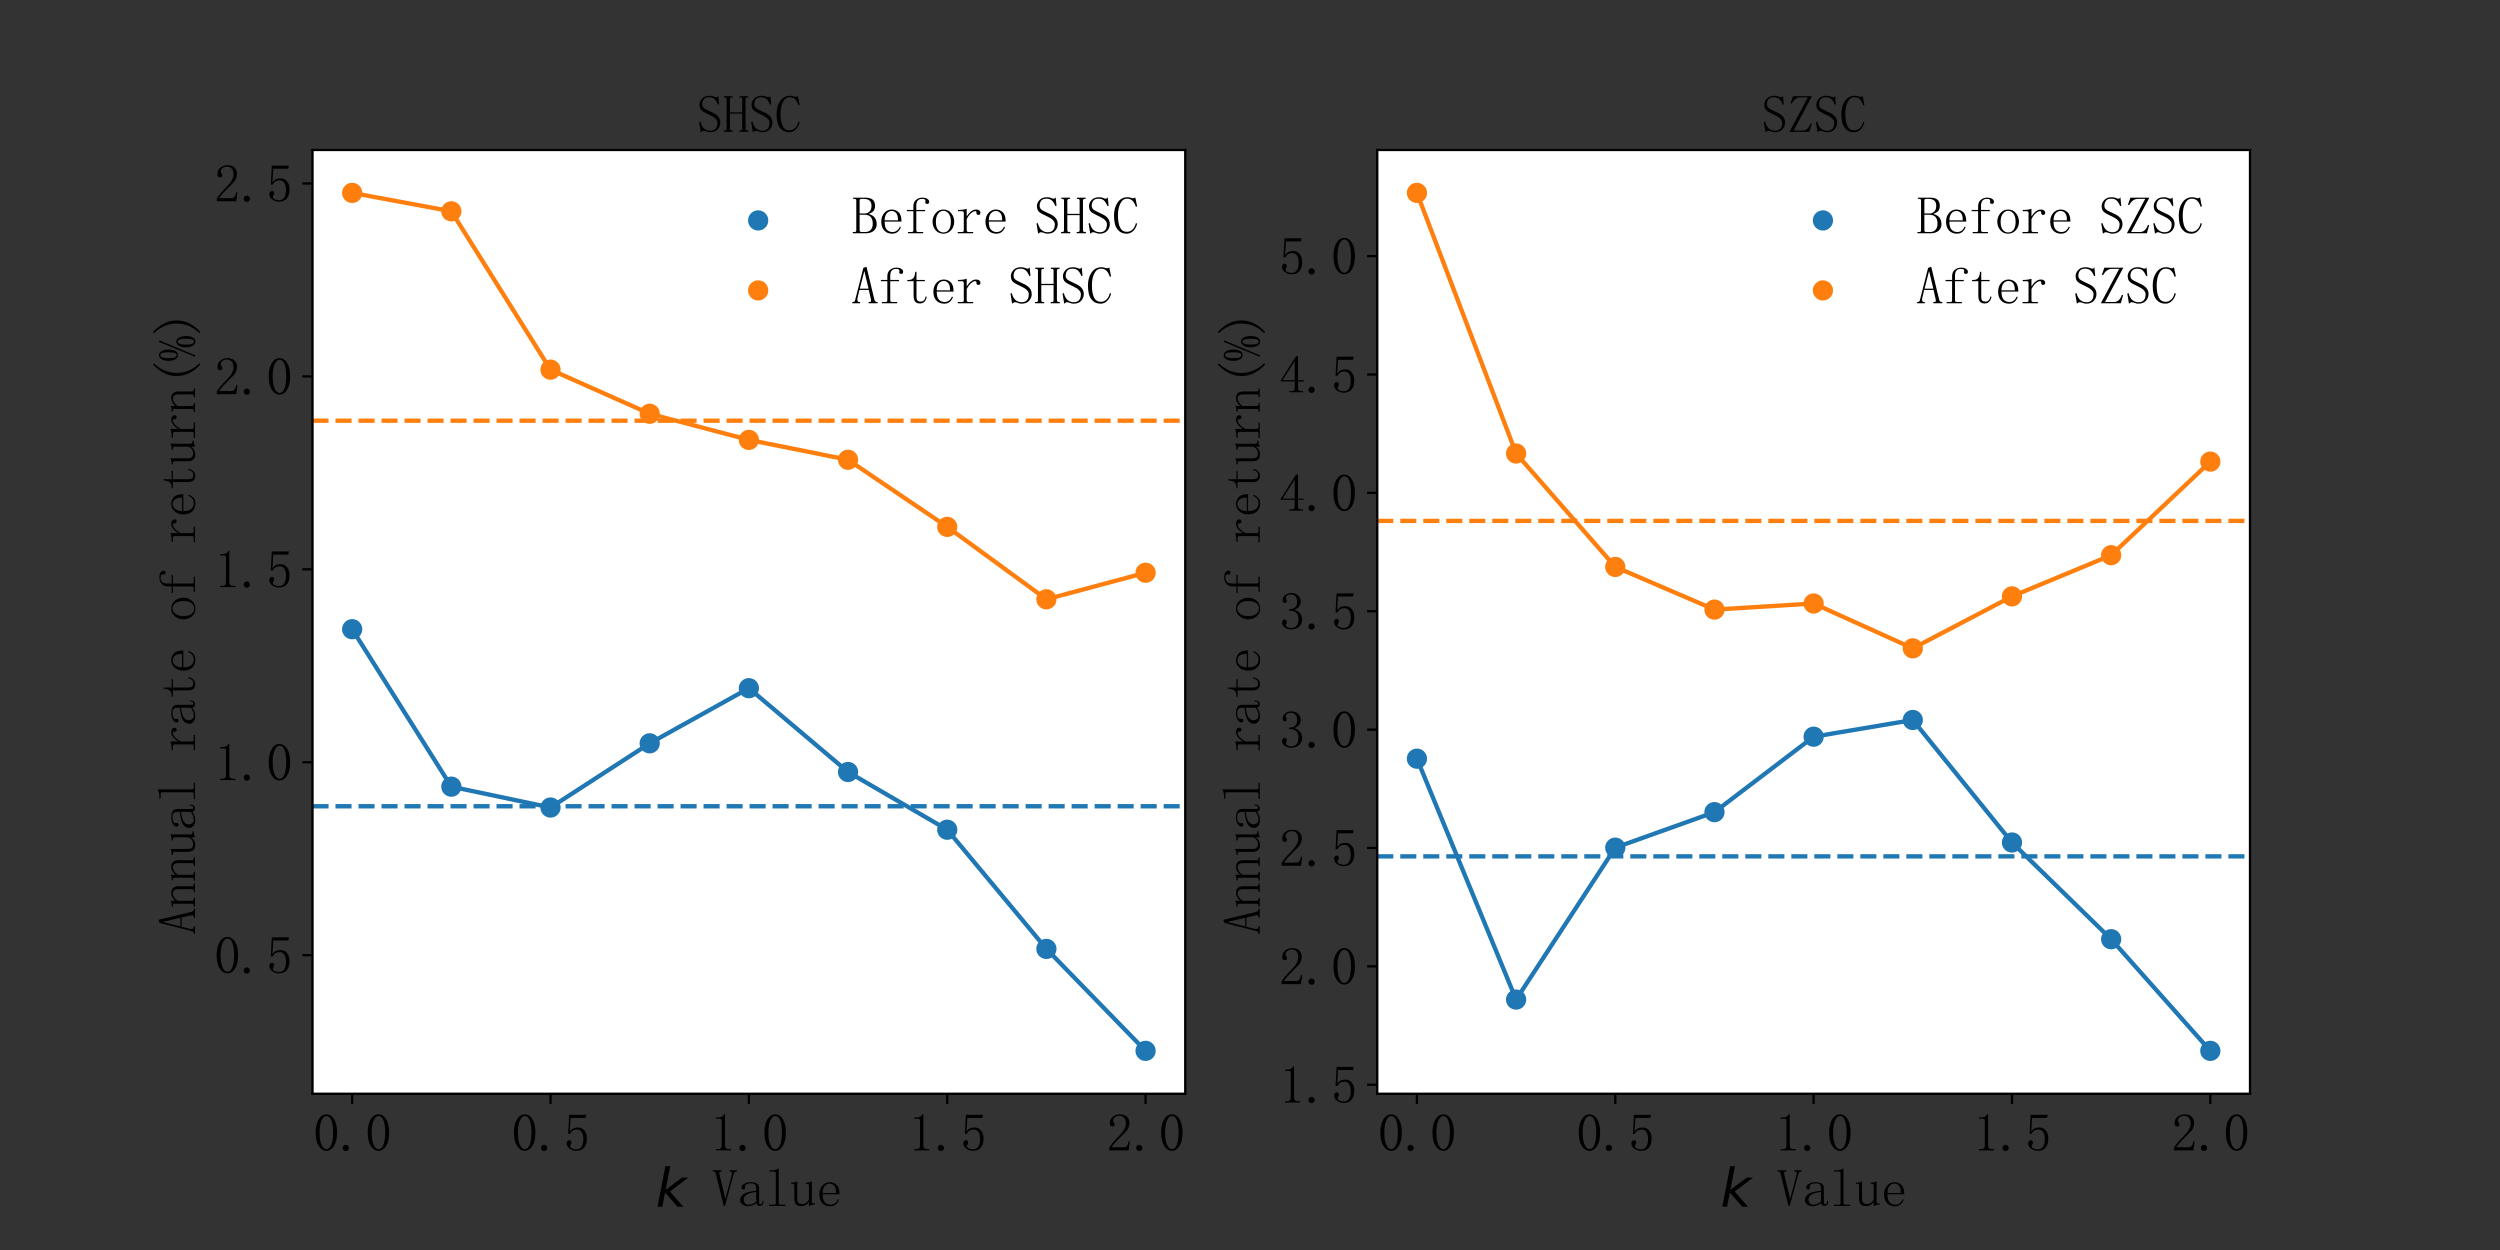 <?xml version="1.0" encoding="utf-8" standalone="no"?>
<!DOCTYPE svg PUBLIC "-//W3C//DTD SVG 1.1//EN"
  "http://www.w3.org/Graphics/SVG/1.1/DTD/svg11.dtd">
<svg height="432pt" version="1.1" viewBox="0 0 864 432" width="864pt" xmlns="http://www.w3.org/2000/svg" xmlns:xlink="http://www.w3.org/1999/xlink">
 <rect x="0" y="0" width="864" height="432" fill="#333333" stroke="none"/>
 <defs>
  <style type="text/css">*{stroke-linecap:butt;stroke-linejoin:round;}</style>
 </defs>
 <g id="figure_1">
  <g id="patch_1">
   <path d="M 0 432 
L 864 432 
L 864 0 
L 0 0 
z
" style="fill:none;"/>
  </g>
  <g id="axes_1">
   <g id="patch_2">
    <path d="M 108 378 
L 409.622 378 
L 409.622 51.84 
L 108 51.84 
z
" style="fill:#ffffff;"/>
   </g>
   <g id="PathCollection_1">
    <defs>
     <path d="M 0 3 
C 0.796 3 1.559 2.684 2.121 2.121 
C 2.684 1.559 3 0.796 3 0 
C 3 -0.796 2.684 -1.559 2.121 -2.121 
C 1.559 -2.684 0.796 -3 0 -3 
C -0.796 -3 -1.559 -2.684 -2.121 -2.121 
C -2.684 -1.559 -3 -0.796 -3 0 
C -3 0.796 -2.684 1.559 -2.121 2.121 
C -1.559 2.684 -0.796 3 0 3 
z
" id="m5a6d35a625" style="stroke:#1f77b4;"/>
    </defs>
    <g clip-path="url(#pcdeb828a4e)">
     <use style="fill:#1f77b4;stroke:#1f77b4;" x="121.71" xlink:href="#m5a6d35a625" y="217.46"/>
     <use style="fill:#1f77b4;stroke:#1f77b4;" x="155.985" xlink:href="#m5a6d35a625" y="271.872"/>
     <use style="fill:#1f77b4;stroke:#1f77b4;" x="190.26" xlink:href="#m5a6d35a625" y="279.085"/>
     <use style="fill:#1f77b4;stroke:#1f77b4;" x="224.536" xlink:href="#m5a6d35a625" y="256.886"/>
     <use style="fill:#1f77b4;stroke:#1f77b4;" x="258.811" xlink:href="#m5a6d35a625" y="237.84"/>
     <use style="fill:#1f77b4;stroke:#1f77b4;" x="293.086" xlink:href="#m5a6d35a625" y="266.799"/>
     <use style="fill:#1f77b4;stroke:#1f77b4;" x="327.361" xlink:href="#m5a6d35a625" y="286.751"/>
     <use style="fill:#1f77b4;stroke:#1f77b4;" x="361.636" xlink:href="#m5a6d35a625" y="327.94"/>
     <use style="fill:#1f77b4;stroke:#1f77b4;" x="395.912" xlink:href="#m5a6d35a625" y="363.175"/>
    </g>
   </g>
   <g id="PathCollection_2">
    <defs>
     <path d="M 0 3 
C 0.796 3 1.559 2.684 2.121 2.121 
C 2.684 1.559 3 0.796 3 0 
C 3 -0.796 2.684 -1.559 2.121 -2.121 
C 1.559 -2.684 0.796 -3 0 -3 
C -0.796 -3 -1.559 -2.684 -2.121 -2.121 
C -2.684 -1.559 -3 -0.796 -3 0 
C -3 0.796 -2.684 1.559 -2.121 2.121 
C -1.559 2.684 -0.796 3 0 3 
z
" id="m16102f3196" style="stroke:#ff7f0e;"/>
    </defs>
    <g clip-path="url(#pcdeb828a4e)">
     <use style="fill:#ff7f0e;stroke:#ff7f0e;" x="121.71" xlink:href="#m16102f3196" y="66.665"/>
     <use style="fill:#ff7f0e;stroke:#ff7f0e;" x="155.985" xlink:href="#m16102f3196" y="73.032"/>
     <use style="fill:#ff7f0e;stroke:#ff7f0e;" x="190.26" xlink:href="#m16102f3196" y="127.75"/>
     <use style="fill:#ff7f0e;stroke:#ff7f0e;" x="224.536" xlink:href="#m16102f3196" y="143"/>
     <use style="fill:#ff7f0e;stroke:#ff7f0e;" x="258.811" xlink:href="#m16102f3196" y="152.028"/>
     <use style="fill:#ff7f0e;stroke:#ff7f0e;" x="293.086" xlink:href="#m16102f3196" y="158.897"/>
     <use style="fill:#ff7f0e;stroke:#ff7f0e;" x="327.361" xlink:href="#m16102f3196" y="182.085"/>
     <use style="fill:#ff7f0e;stroke:#ff7f0e;" x="361.636" xlink:href="#m16102f3196" y="207.117"/>
     <use style="fill:#ff7f0e;stroke:#ff7f0e;" x="395.912" xlink:href="#m16102f3196" y="197.939"/>
    </g>
   </g>
   <g id="matplotlib.axis_1">
    <g id="xtick_1">
     <g id="line2d_1">
      <defs>
       <path d="M 0 0 
L 0 3.5 
" id="m211ee4b729" style="stroke:#000000;stroke-width:0.8;"/>
      </defs>
      <g>
       <use style="stroke:#000000;stroke-width:0.8;" x="121.71" xlink:href="#m211ee4b729" y="378"/>
      </g>
     </g>
     <g id="text_1">
      <!-- 0.0 -->
      <g transform="translate(108.21 397.867)scale(0.18 -0.18)">
       <defs>
        <path d="M 1600 4225 
Q 1250 4225 1012 3687 
Q 775 3150 775 2250 
Q 775 1300 1012 775 
Q 1250 250 1600 250 
Q 1975 250 2187 775 
Q 2400 1300 2400 2250 
Q 2400 3150 2200 3687 
Q 2000 4225 1600 4225 
z
M 1600 50 
Q 1050 50 675 625 
Q 300 1200 300 2250 
Q 300 3225 662 3825 
Q 1025 4425 1600 4425 
Q 2150 4425 2512 3850 
Q 2875 3275 2875 2250 
Q 2875 1225 2512 637 
Q 2150 50 1600 50 
z
" id="SimSun-30" transform="scale(0.016)"/>
        <path d="M 800 25 
Q 650 25 537 125 
Q 425 225 425 400 
Q 425 575 537 675 
Q 650 775 800 775 
Q 950 775 1062 662 
Q 1175 550 1175 400 
Q 1175 225 1062 125 
Q 950 25 800 25 
z
" id="SimSun-2e" transform="scale(0.016)"/>
       </defs>
       <use xlink:href="#SimSun-30"/>
       <use x="50" xlink:href="#SimSun-2e"/>
       <use x="100" xlink:href="#SimSun-30"/>
      </g>
     </g>
    </g>
    <g id="xtick_2">
     <g id="line2d_2">
      <g>
       <use style="stroke:#000000;stroke-width:0.8;" x="190.26" xlink:href="#m211ee4b729" y="378"/>
      </g>
     </g>
     <g id="text_2">
      <!-- 0.5 -->
      <g transform="translate(176.76 397.867)scale(0.18 -0.18)">
       <defs>
        <path d="M 1725 2850 
Q 2200 2850 2500 2487 
Q 2800 2125 2800 1525 
Q 2800 850 2487 450 
Q 2175 50 1525 50 
Q 1075 50 725 312 
Q 375 575 375 950 
Q 375 1100 462 1212 
Q 550 1325 700 1325 
Q 850 1325 900 1225 
Q 950 1125 950 1050 
Q 950 900 875 825 
Q 800 725 800 625 
Q 800 425 1037 325 
Q 1275 225 1550 225 
Q 1950 225 2162 550 
Q 2375 875 2375 1475 
Q 2375 1975 2187 2287 
Q 2000 2600 1625 2600 
Q 1350 2600 1150 2500 
Q 950 2400 775 2075 
L 550 2100 
L 675 4375 
L 2725 4375 
L 2650 4000 
L 850 4000 
L 750 2350 
Q 1000 2700 1237 2775 
Q 1475 2850 1725 2850 
z
" id="SimSun-35" transform="scale(0.016)"/>
       </defs>
       <use xlink:href="#SimSun-30"/>
       <use x="50" xlink:href="#SimSun-2e"/>
       <use x="100" xlink:href="#SimSun-35"/>
      </g>
     </g>
    </g>
    <g id="xtick_3">
     <g id="line2d_3">
      <g>
       <use style="stroke:#000000;stroke-width:0.8;" x="258.811" xlink:href="#m211ee4b729" y="378"/>
      </g>
     </g>
     <g id="text_3">
      <!-- 1.0 -->
      <g transform="translate(245.311 397.867)scale(0.18 -0.18)">
       <defs>
        <path d="M 1825 4450 
L 1825 650 
Q 1825 450 1950 350 
Q 2075 250 2300 250 
L 2550 250 
L 2550 100 
L 725 100 
L 725 250 
L 950 250 
Q 1200 250 1312 350 
Q 1425 450 1425 650 
L 1425 3675 
Q 1425 3775 1362 3837 
Q 1300 3900 1175 3900 
L 725 3900 
L 725 4050 
L 950 4050 
Q 1250 4050 1437 4150 
Q 1625 4250 1725 4450 
L 1825 4450 
z
" id="SimSun-31" transform="scale(0.016)"/>
       </defs>
       <use xlink:href="#SimSun-31"/>
       <use x="50" xlink:href="#SimSun-2e"/>
       <use x="100" xlink:href="#SimSun-30"/>
      </g>
     </g>
    </g>
    <g id="xtick_4">
     <g id="line2d_4">
      <g>
       <use style="stroke:#000000;stroke-width:0.8;" x="327.361" xlink:href="#m211ee4b729" y="378"/>
      </g>
     </g>
     <g id="text_4">
      <!-- 1.5 -->
      <g transform="translate(313.861 397.867)scale(0.18 -0.18)">
       <use xlink:href="#SimSun-31"/>
       <use x="50" xlink:href="#SimSun-2e"/>
       <use x="100" xlink:href="#SimSun-35"/>
      </g>
     </g>
    </g>
    <g id="xtick_5">
     <g id="line2d_5">
      <g>
       <use style="stroke:#000000;stroke-width:0.8;" x="395.912" xlink:href="#m211ee4b729" y="378"/>
      </g>
     </g>
     <g id="text_5">
      <!-- 2.0 -->
      <g transform="translate(382.412 397.867)scale(0.18 -0.18)">
       <defs>
        <path d="M 2325 3325 
Q 2325 3775 2125 4012 
Q 1925 4250 1525 4250 
Q 1225 4250 1012 4087 
Q 800 3925 800 3675 
Q 800 3525 900 3425 
Q 975 3325 975 3225 
Q 975 3100 912 3037 
Q 850 2975 725 2975 
Q 575 2975 487 3062 
Q 400 3150 400 3350 
Q 400 3875 775 4150 
Q 1150 4425 1575 4425 
Q 2175 4425 2462 4125 
Q 2750 3825 2750 3375 
Q 2750 3075 2612 2775 
Q 2475 2475 2175 2200 
Q 1450 1500 1062 1062 
Q 675 625 600 475 
L 2075 475 
Q 2300 475 2450 650 
Q 2600 825 2650 1175 
L 2800 1175 
L 2650 100 
L 325 100 
L 325 425 
Q 450 650 737 1000 
Q 1025 1350 1500 1825 
Q 1925 2250 2125 2625 
Q 2325 3000 2325 3325 
z
" id="SimSun-32" transform="scale(0.016)"/>
       </defs>
       <use xlink:href="#SimSun-32"/>
       <use x="50" xlink:href="#SimSun-2e"/>
       <use x="100" xlink:href="#SimSun-30"/>
      </g>
     </g>
    </g>
    <g id="text_6">
     <!-- $\mathit{k}$ Value -->
     <g transform="translate(226.591 417.055)scale(0.18 -0.18)">
      <defs>
       <path d="M 1172 4863 
L 1747 4863 
L 1197 2028 
L 3169 3500 
L 3916 3500 
L 1716 1825 
L 3322 0 
L 2625 0 
L 1131 1709 
L 800 0 
L 225 0 
L 1172 4863 
z
" id="DejaVuSans-Oblique-6b" transform="scale(0.016)"/>
       <path d="M 0 0 
Q 0 0 0 0 
z
" id="SimSun-20" transform="scale(0.016)"/>
       <path d="M 2125 4225 
L 2125 4375 
L 3025 4375 
L 3025 4225 
L 2925 4225 
Q 2825 4225 2737 4150 
Q 2650 4075 2600 3875 
L 1575 100 
L 1425 100 
L 500 3875 
Q 475 4050 412 4137 
Q 350 4225 225 4225 
L 100 4225 
L 100 4375 
L 1175 4375 
L 1175 4225 
L 1075 4225 
Q 950 4225 912 4150 
Q 875 4075 900 3950 
L 1600 1025 
L 1650 1025 
L 2400 3875 
Q 2425 3975 2425 4025 
Q 2425 4100 2387 4162 
Q 2350 4225 2200 4225 
L 2125 4225 
z
M 825 4225 
L 825 4225 
z
M 425 4225 
L 425 4225 
z
M 2700 4225 
L 2700 4225 
z
M 2500 4225 
L 2500 4225 
z
" id="SimSun-56" transform="scale(0.016)"/>
       <path d="M 1225 75 
Q 775 75 525 287 
Q 275 500 275 775 
Q 275 1225 662 1512 
Q 1050 1800 2200 1925 
L 2200 2225 
Q 2200 2475 2087 2637 
Q 1975 2800 1575 2800 
Q 1150 2800 975 2662 
Q 800 2525 850 2375 
Q 875 2325 875 2275 
Q 875 2225 837 2150 
Q 800 2075 650 2075 
Q 550 2075 487 2137 
Q 425 2200 425 2325 
Q 425 2550 750 2750 
Q 1075 2950 1550 2950 
Q 2050 2950 2300 2762 
Q 2550 2575 2550 2225 
L 2550 575 
Q 2550 375 2587 337 
Q 2625 300 2725 300 
Q 2850 300 2900 412 
Q 2950 525 2950 725 
L 3075 725 
Q 3075 375 2950 237 
Q 2825 100 2625 100 
Q 2450 100 2350 175 
Q 2250 250 2200 425 
Q 1950 250 1737 162 
Q 1525 75 1225 75 
z
M 700 850 
Q 700 625 837 437 
Q 975 250 1275 250 
Q 1500 250 1725 337 
Q 1950 425 2200 600 
L 2200 1775 
Q 1350 1675 1025 1437 
Q 700 1200 700 850 
z
" id="SimSun-61" transform="scale(0.016)"/>
       <path d="M 925 4375 
Q 1150 4375 1350 4425 
Q 1550 4475 1725 4575 
L 1775 4575 
L 1775 450 
Q 1775 350 1837 300 
Q 1900 250 2000 250 
L 2575 250 
L 2575 100 
L 625 100 
L 625 250 
L 1200 250 
Q 1325 250 1375 300 
Q 1425 350 1425 450 
L 1425 4025 
Q 1425 4125 1375 4175 
Q 1325 4225 1200 4225 
L 650 4225 
L 650 4375 
L 925 4375 
z
" id="SimSun-6c" transform="scale(0.016)"/>
       <path d="M 1450 325 
Q 1750 325 1962 475 
Q 2175 625 2275 950 
L 2275 2525 
Q 2275 2625 2225 2687 
Q 2175 2750 2050 2750 
L 1900 2750 
L 1900 2900 
L 2050 2900 
Q 2200 2900 2325 2925 
Q 2450 2950 2575 3050 
L 2625 3050 
L 2625 600 
Q 2625 500 2687 450 
Q 2750 400 2850 400 
L 3000 400 
L 3000 250 
L 2850 250 
Q 2725 250 2600 212 
Q 2475 175 2325 100 
L 2275 100 
L 2275 625 
Q 2150 350 1900 212 
Q 1650 75 1325 75 
Q 925 75 725 300 
Q 525 525 525 1025 
L 525 2525 
Q 525 2625 475 2687 
Q 425 2750 300 2750 
L 150 2750 
L 150 2900 
L 300 2900 
Q 450 2900 575 2925 
Q 700 2950 825 3050 
L 875 3050 
L 875 975 
Q 875 625 1025 475 
Q 1175 325 1450 325 
z
" id="SimSun-75" transform="scale(0.016)"/>
       <path d="M 2400 1650 
Q 2425 2200 2212 2487 
Q 2000 2775 1650 2775 
Q 1275 2775 1037 2475 
Q 800 2175 800 1650 
L 2400 1650 
z
M 800 1500 
Q 800 825 1062 537 
Q 1325 250 1750 250 
Q 2075 250 2300 437 
Q 2525 625 2625 900 
L 2750 850 
Q 2675 575 2412 312 
Q 2150 50 1700 50 
Q 1125 50 762 425 
Q 400 800 400 1500 
Q 400 2125 762 2537 
Q 1125 2950 1650 2950 
Q 2125 2950 2475 2625 
Q 2825 2300 2825 1500 
L 800 1500 
z
" id="SimSun-65" transform="scale(0.016)"/>
      </defs>
      <use transform="translate(0 0.016)" xlink:href="#DejaVuSans-Oblique-6b"/>
      <use transform="translate(57.91 0.016)" xlink:href="#SimSun-20"/>
      <use transform="translate(107.91 0.016)" xlink:href="#SimSun-56"/>
      <use transform="translate(157.91 0.016)" xlink:href="#SimSun-61"/>
      <use transform="translate(207.91 0.016)" xlink:href="#SimSun-6c"/>
      <use transform="translate(257.91 0.016)" xlink:href="#SimSun-75"/>
      <use transform="translate(307.91 0.016)" xlink:href="#SimSun-65"/>
     </g>
    </g>
   </g>
   <g id="matplotlib.axis_2">
    <g id="ytick_1">
     <g id="line2d_6">
      <defs>
       <path d="M 0 0 
L -3.5 0 
" id="mce179ffe86" style="stroke:#000000;stroke-width:0.8;"/>
      </defs>
      <g>
       <use style="stroke:#000000;stroke-width:0.8;" x="108" xlink:href="#mce179ffe86" y="330.115"/>
      </g>
     </g>
     <g id="text_7">
      <!-- 0.5 -->
      <g transform="translate(74 336.549)scale(0.18 -0.18)">
       <use xlink:href="#SimSun-30"/>
       <use x="50" xlink:href="#SimSun-2e"/>
       <use x="100" xlink:href="#SimSun-35"/>
      </g>
     </g>
    </g>
    <g id="ytick_2">
     <g id="line2d_7">
      <g>
       <use style="stroke:#000000;stroke-width:0.8;" x="108" xlink:href="#mce179ffe86" y="263.438"/>
      </g>
     </g>
     <g id="text_8">
      <!-- 1.0 -->
      <g transform="translate(74 269.872)scale(0.18 -0.18)">
       <use xlink:href="#SimSun-31"/>
       <use x="50" xlink:href="#SimSun-2e"/>
       <use x="100" xlink:href="#SimSun-30"/>
      </g>
     </g>
    </g>
    <g id="ytick_3">
     <g id="line2d_8">
      <g>
       <use style="stroke:#000000;stroke-width:0.8;" x="108" xlink:href="#mce179ffe86" y="196.761"/>
      </g>
     </g>
     <g id="text_9">
      <!-- 1.5 -->
      <g transform="translate(74 203.195)scale(0.18 -0.18)">
       <use xlink:href="#SimSun-31"/>
       <use x="50" xlink:href="#SimSun-2e"/>
       <use x="100" xlink:href="#SimSun-35"/>
      </g>
     </g>
    </g>
    <g id="ytick_4">
     <g id="line2d_9">
      <g>
       <use style="stroke:#000000;stroke-width:0.8;" x="108" xlink:href="#mce179ffe86" y="130.084"/>
      </g>
     </g>
     <g id="text_10">
      <!-- 2.0 -->
      <g transform="translate(74 136.518)scale(0.18 -0.18)">
       <use xlink:href="#SimSun-32"/>
       <use x="50" xlink:href="#SimSun-2e"/>
       <use x="100" xlink:href="#SimSun-30"/>
      </g>
     </g>
    </g>
    <g id="ytick_5">
     <g id="line2d_10">
      <g>
       <use style="stroke:#000000;stroke-width:0.8;" x="108" xlink:href="#mce179ffe86" y="63.408"/>
      </g>
     </g>
     <g id="text_11">
      <!-- 2.5 -->
      <g transform="translate(74 69.841)scale(0.18 -0.18)">
       <use xlink:href="#SimSun-32"/>
       <use x="50" xlink:href="#SimSun-2e"/>
       <use x="100" xlink:href="#SimSun-35"/>
      </g>
     </g>
    </g>
    <g id="text_12">
     <!-- Annual rate of return(%) -->
     <g transform="translate(67.68 322.92)rotate(-90)scale(0.18 -0.18)">
      <defs>
       <path d="M 2025 1700 
L 900 1700 
L 675 750 
Q 650 625 650 550 
Q 650 450 687 350 
Q 725 250 900 250 
L 975 250 
L 975 100 
L 50 100 
L 50 250 
L 125 250 
Q 225 250 300 312 
Q 375 375 400 525 
L 1375 4350 
L 1750 4475 
L 2700 525 
Q 2750 375 2825 312 
Q 2900 250 3000 250 
L 3075 250 
L 3075 100 
L 2000 100 
L 2000 250 
L 2100 250 
Q 2250 250 2275 312 
Q 2300 375 2300 425 
Q 2300 525 2275 600 
L 2025 1700 
z
M 325 250 
L 325 250 
z
M 575 250 
L 575 250 
z
M 2350 250 
L 2350 250 
z
M 2775 250 
L 2775 250 
z
M 1500 3925 
L 1475 3925 
L 950 1850 
L 2000 1850 
L 1500 3925 
z
" id="SimSun-41" transform="scale(0.016)"/>
       <path d="M 200 100 
L 200 250 
L 325 250 
Q 450 250 500 300 
Q 550 350 550 450 
L 550 2600 
Q 550 2675 525 2712 
Q 500 2750 425 2750 
L 225 2750 
L 225 2900 
L 400 2900 
Q 525 2900 637 2925 
Q 750 2950 850 3025 
L 900 3025 
L 900 2450 
Q 1125 2700 1350 2825 
Q 1575 2950 1825 2950 
Q 2250 2950 2450 2725 
Q 2650 2500 2650 2050 
L 2650 450 
Q 2650 350 2712 300 
Q 2775 250 2875 250 
L 3000 250 
L 3000 100 
L 1950 100 
L 1950 250 
L 2075 250 
Q 2200 250 2250 300 
Q 2300 350 2300 450 
L 2300 2125 
Q 2300 2425 2175 2587 
Q 2050 2750 1800 2750 
Q 1575 2750 1337 2600 
Q 1100 2450 900 2175 
L 900 450 
Q 900 350 962 300 
Q 1025 250 1125 250 
L 1250 250 
L 1250 100 
L 200 100 
z
" id="SimSun-6e" transform="scale(0.016)"/>
       <path d="M 1275 2125 
Q 1525 2525 1812 2737 
Q 2100 2950 2400 2950 
Q 2650 2950 2787 2837 
Q 2925 2725 2925 2575 
Q 2925 2450 2862 2375 
Q 2800 2300 2675 2300 
Q 2550 2300 2487 2375 
Q 2425 2450 2450 2575 
Q 2450 2650 2425 2700 
Q 2400 2750 2275 2750 
Q 2075 2750 1787 2500 
Q 1500 2250 1275 1800 
L 1275 450 
Q 1275 350 1337 300 
Q 1400 250 1500 250 
L 2050 250 
L 2050 100 
L 200 100 
L 200 250 
L 700 250 
Q 825 250 875 300 
Q 925 350 925 450 
L 925 2525 
Q 925 2625 875 2687 
Q 825 2750 700 2750 
L 225 2750 
L 225 2900 
L 425 2900 
Q 600 2900 837 2937 
Q 1075 2975 1200 3025 
L 1275 3025 
L 1275 2125 
z
" id="SimSun-72" transform="scale(0.016)"/>
       <path d="M 1500 900 
Q 1500 550 1625 425 
Q 1750 300 2000 300 
Q 2250 300 2400 462 
Q 2550 625 2600 925 
L 2725 875 
Q 2675 525 2462 300 
Q 2250 75 1900 75 
Q 1525 75 1337 300 
Q 1150 525 1150 1000 
L 1150 2750 
L 400 2750 
L 400 2900 
L 600 2900 
Q 900 2900 1087 3087 
Q 1275 3275 1325 3675 
L 1350 3875 
L 1500 3875 
L 1500 2900 
L 2500 2900 
L 2500 2750 
L 1500 2750 
L 1500 900 
z
" id="SimSun-74" transform="scale(0.016)"/>
       <path d="M 2900 1500 
Q 2900 875 2525 462 
Q 2150 50 1600 50 
Q 1025 50 662 475 
Q 300 900 300 1500 
Q 300 2050 662 2500 
Q 1025 2950 1600 2950 
Q 2200 2950 2550 2500 
Q 2900 2050 2900 1500 
z
M 700 1475 
Q 700 825 962 512 
Q 1225 200 1600 200 
Q 2025 200 2262 537 
Q 2500 875 2500 1475 
Q 2500 2125 2237 2462 
Q 1975 2800 1600 2800 
Q 1250 2800 975 2462 
Q 700 2125 700 1475 
z
" id="SimSun-6f" transform="scale(0.016)"/>
       <path d="M 1125 3325 
Q 1125 3850 1450 4112 
Q 1775 4375 2175 4375 
Q 2600 4375 2812 4225 
Q 3025 4075 3025 3875 
Q 3025 3775 2975 3700 
Q 2925 3625 2775 3625 
Q 2675 3625 2612 3675 
Q 2550 3725 2550 3850 
Q 2550 3875 2575 3925 
Q 2575 3975 2575 4000 
Q 2575 4100 2500 4162 
Q 2425 4225 2150 4225 
Q 1850 4225 1662 4037 
Q 1475 3850 1475 3400 
L 1475 2900 
L 2525 2900 
L 2525 2750 
L 1475 2750 
L 1475 450 
Q 1475 350 1537 300 
Q 1600 250 1700 250 
L 2300 250 
L 2300 100 
L 475 100 
L 475 250 
L 900 250 
Q 1025 250 1075 300 
Q 1125 350 1125 450 
L 1125 2750 
L 350 2750 
L 350 2900 
L 1125 2900 
L 1125 3325 
z
" id="SimSun-66" transform="scale(0.016)"/>
       <path d="M 2900 5025 
Q 2325 4425 2037 3737 
Q 1750 3050 1750 2300 
Q 1750 1525 2037 850 
Q 2325 175 2900 -425 
L 2775 -550 
Q 2075 75 1725 787 
Q 1375 1500 1375 2300 
Q 1375 3075 1725 3787 
Q 2075 4500 2775 5150 
L 2900 5025 
z
" id="SimSun-28" transform="scale(0.016)"/>
       <path d="M 750 4250 
Q 600 4250 500 4050 
Q 400 3850 400 3300 
Q 400 2675 512 2487 
Q 625 2300 750 2300 
Q 925 2300 1012 2525 
Q 1100 2750 1100 3300 
Q 1100 3750 1037 4000 
Q 975 4250 750 4250 
z
M 1425 3275 
Q 1425 2825 1275 2487 
Q 1125 2150 750 2150 
Q 450 2150 262 2450 
Q 75 2750 75 3275 
Q 75 3825 275 4125 
Q 475 4425 750 4425 
Q 1050 4425 1237 4112 
Q 1425 3800 1425 3275 
z
M 2725 1200 
Q 2725 1625 2650 1900 
Q 2575 2175 2375 2175 
Q 2225 2175 2125 1937 
Q 2025 1700 2025 1200 
Q 2025 575 2137 400 
Q 2250 225 2375 225 
Q 2550 225 2637 437 
Q 2725 650 2725 1200 
z
M 3050 1175 
Q 3050 675 2875 362 
Q 2700 50 2375 50 
Q 2100 50 1900 362 
Q 1700 675 1700 1175 
Q 1700 1725 1900 2037 
Q 2100 2350 2375 2350 
Q 2675 2350 2862 2025 
Q 3050 1700 3050 1175 
z
M 2525 4350 
L 725 50 
L 575 125 
L 2350 4425 
L 2525 4350 
z
" id="SimSun-25" transform="scale(0.016)"/>
       <path d="M 275 5025 
L 400 5150 
Q 1100 4500 1450 3787 
Q 1800 3075 1800 2300 
Q 1800 1500 1450 787 
Q 1100 75 400 -550 
L 275 -425 
Q 850 175 1137 850 
Q 1425 1525 1425 2300 
Q 1425 3050 1137 3737 
Q 850 4425 275 5025 
z
" id="SimSun-29" transform="scale(0.016)"/>
      </defs>
      <use xlink:href="#SimSun-41"/>
      <use x="50" xlink:href="#SimSun-6e"/>
      <use x="100" xlink:href="#SimSun-6e"/>
      <use x="150" xlink:href="#SimSun-75"/>
      <use x="200" xlink:href="#SimSun-61"/>
      <use x="250" xlink:href="#SimSun-6c"/>
      <use x="300" xlink:href="#SimSun-20"/>
      <use x="350" xlink:href="#SimSun-72"/>
      <use x="400" xlink:href="#SimSun-61"/>
      <use x="450" xlink:href="#SimSun-74"/>
      <use x="500" xlink:href="#SimSun-65"/>
      <use x="550" xlink:href="#SimSun-20"/>
      <use x="600" xlink:href="#SimSun-6f"/>
      <use x="650" xlink:href="#SimSun-66"/>
      <use x="700" xlink:href="#SimSun-20"/>
      <use x="750" xlink:href="#SimSun-72"/>
      <use x="800" xlink:href="#SimSun-65"/>
      <use x="850" xlink:href="#SimSun-74"/>
      <use x="900" xlink:href="#SimSun-75"/>
      <use x="950" xlink:href="#SimSun-72"/>
      <use x="1000" xlink:href="#SimSun-6e"/>
      <use x="1050" xlink:href="#SimSun-28"/>
      <use x="1100" xlink:href="#SimSun-25"/>
      <use x="1150" xlink:href="#SimSun-29"/>
     </g>
    </g>
   </g>
   <g id="line2d_11">
    <path clip-path="url(#pcdeb828a4e)" d="M 121.71 217.46 
L 155.985 271.872 
" style="fill:none;stroke:#1f77b4;stroke-linecap:square;stroke-width:1.5;"/>
   </g>
   <g id="line2d_12">
    <path clip-path="url(#pcdeb828a4e)" d="M 155.985 271.872 
L 190.26 279.085 
" style="fill:none;stroke:#1f77b4;stroke-linecap:square;stroke-width:1.5;"/>
   </g>
   <g id="line2d_13">
    <path clip-path="url(#pcdeb828a4e)" d="M 190.26 279.085 
L 224.536 256.886 
" style="fill:none;stroke:#1f77b4;stroke-linecap:square;stroke-width:1.5;"/>
   </g>
   <g id="line2d_14">
    <path clip-path="url(#pcdeb828a4e)" d="M 224.536 256.886 
L 258.811 237.84 
" style="fill:none;stroke:#1f77b4;stroke-linecap:square;stroke-width:1.5;"/>
   </g>
   <g id="line2d_15">
    <path clip-path="url(#pcdeb828a4e)" d="M 258.811 237.84 
L 293.086 266.799 
" style="fill:none;stroke:#1f77b4;stroke-linecap:square;stroke-width:1.5;"/>
   </g>
   <g id="line2d_16">
    <path clip-path="url(#pcdeb828a4e)" d="M 293.086 266.799 
L 327.361 286.751 
" style="fill:none;stroke:#1f77b4;stroke-linecap:square;stroke-width:1.5;"/>
   </g>
   <g id="line2d_17">
    <path clip-path="url(#pcdeb828a4e)" d="M 327.361 286.751 
L 361.636 327.94 
" style="fill:none;stroke:#1f77b4;stroke-linecap:square;stroke-width:1.5;"/>
   </g>
   <g id="line2d_18">
    <path clip-path="url(#pcdeb828a4e)" d="M 361.636 327.94 
L 395.912 363.175 
" style="fill:none;stroke:#1f77b4;stroke-linecap:square;stroke-width:1.5;"/>
   </g>
   <g id="line2d_19">
    <path clip-path="url(#pcdeb828a4e)" d="M 121.71 66.665 
L 155.985 73.032 
" style="fill:none;stroke:#ff7f0e;stroke-linecap:square;stroke-width:1.5;"/>
   </g>
   <g id="line2d_20">
    <path clip-path="url(#pcdeb828a4e)" d="M 155.985 73.032 
L 190.26 127.75 
" style="fill:none;stroke:#ff7f0e;stroke-linecap:square;stroke-width:1.5;"/>
   </g>
   <g id="line2d_21">
    <path clip-path="url(#pcdeb828a4e)" d="M 190.26 127.75 
L 224.536 143 
" style="fill:none;stroke:#ff7f0e;stroke-linecap:square;stroke-width:1.5;"/>
   </g>
   <g id="line2d_22">
    <path clip-path="url(#pcdeb828a4e)" d="M 224.536 143 
L 258.811 152.028 
" style="fill:none;stroke:#ff7f0e;stroke-linecap:square;stroke-width:1.5;"/>
   </g>
   <g id="line2d_23">
    <path clip-path="url(#pcdeb828a4e)" d="M 258.811 152.028 
L 293.086 158.897 
" style="fill:none;stroke:#ff7f0e;stroke-linecap:square;stroke-width:1.5;"/>
   </g>
   <g id="line2d_24">
    <path clip-path="url(#pcdeb828a4e)" d="M 293.086 158.897 
L 327.361 182.085 
" style="fill:none;stroke:#ff7f0e;stroke-linecap:square;stroke-width:1.5;"/>
   </g>
   <g id="line2d_25">
    <path clip-path="url(#pcdeb828a4e)" d="M 327.361 182.085 
L 361.636 207.117 
" style="fill:none;stroke:#ff7f0e;stroke-linecap:square;stroke-width:1.5;"/>
   </g>
   <g id="line2d_26">
    <path clip-path="url(#pcdeb828a4e)" d="M 361.636 207.117 
L 395.912 197.939 
" style="fill:none;stroke:#ff7f0e;stroke-linecap:square;stroke-width:1.5;"/>
   </g>
   <g id="line2d_27">
    <path clip-path="url(#pcdeb828a4e)" d="M 108 278.645 
L 409.622 278.645 
" style="fill:none;stroke:#1f77b4;stroke-dasharray:5.55,2.4;stroke-dashoffset:0;stroke-width:1.5;"/>
   </g>
   <g id="line2d_28">
    <path clip-path="url(#pcdeb828a4e)" d="M 108 145.39 
L 409.622 145.39 
" style="fill:none;stroke:#ff7f0e;stroke-dasharray:5.55,2.4;stroke-dashoffset:0;stroke-width:1.5;"/>
   </g>
   <g id="patch_3">
    <path d="M 108 378 
L 108 51.84 
" style="fill:none;stroke:#000000;stroke-linecap:square;stroke-linejoin:miter;stroke-width:0.8;"/>
   </g>
   <g id="patch_4">
    <path d="M 409.622 378 
L 409.622 51.84 
" style="fill:none;stroke:#000000;stroke-linecap:square;stroke-linejoin:miter;stroke-width:0.8;"/>
   </g>
   <g id="patch_5">
    <path d="M 108 378 
L 409.622 378 
" style="fill:none;stroke:#000000;stroke-linecap:square;stroke-linejoin:miter;stroke-width:0.8;"/>
   </g>
   <g id="patch_6">
    <path d="M 108 51.84 
L 409.622 51.84 
" style="fill:none;stroke:#000000;stroke-linecap:square;stroke-linejoin:miter;stroke-width:0.8;"/>
   </g>
   <g id="text_13">
    <!-- SHSC -->
    <g transform="translate(240.811 45.84)scale(0.18 -0.18)">
     <defs>
      <path d="M 1500 2150 
Q 825 2450 575 2675 
Q 325 2900 325 3375 
Q 325 3750 637 4087 
Q 950 4425 1525 4425 
Q 1775 4425 2000 4350 
Q 2225 4250 2325 4250 
Q 2400 4250 2462 4287 
Q 2525 4325 2575 4425 
L 2675 3400 
L 2550 3350 
Q 2325 3875 2087 4062 
Q 1850 4250 1475 4250 
Q 1000 4250 825 3987 
Q 650 3725 650 3425 
Q 650 3150 812 2987 
Q 975 2825 1700 2500 
Q 2300 2250 2562 1937 
Q 2825 1625 2825 1200 
Q 2825 750 2512 400 
Q 2200 50 1600 50 
Q 1350 50 1150 150 
Q 925 225 800 225 
Q 725 225 650 175 
Q 575 125 475 50 
L 275 1275 
L 425 1325 
Q 600 700 912 462 
Q 1225 225 1625 225 
Q 2050 225 2262 475 
Q 2475 725 2475 1200 
Q 2475 1450 2237 1687 
Q 2000 1925 1500 2150 
z
" id="SimSun-53" transform="scale(0.016)"/>
      <path d="M 2725 450 
Q 2725 350 2787 300 
Q 2850 250 2950 250 
L 3075 250 
L 3075 100 
L 1975 100 
L 1975 250 
L 2100 250 
Q 2225 250 2275 300 
Q 2325 350 2325 450 
L 2325 2275 
L 850 2275 
L 850 450 
Q 850 350 912 300 
Q 975 250 1075 250 
L 1200 250 
L 1200 100 
L 100 100 
L 100 250 
L 225 250 
Q 350 250 400 300 
Q 450 350 450 450 
L 450 4025 
Q 450 4125 400 4175 
Q 350 4225 225 4225 
L 125 4225 
L 125 4375 
L 1175 4375 
L 1175 4225 
L 1075 4225 
Q 975 4225 912 4175 
Q 850 4125 850 4025 
L 850 2425 
L 2325 2425 
L 2325 4025 
Q 2325 4125 2275 4175 
Q 2225 4225 2100 4225 
L 2000 4225 
L 2000 4375 
L 3050 4375 
L 3050 4225 
L 2950 4225 
Q 2850 4225 2787 4175 
Q 2725 4125 2725 4025 
L 2725 450 
z
" id="SimSun-48" transform="scale(0.016)"/>
      <path d="M 1725 50 
Q 1025 50 612 575 
Q 200 1100 200 2225 
Q 200 3175 637 3800 
Q 1075 4425 1825 4425 
Q 2000 4425 2175 4375 
Q 2350 4300 2475 4300 
Q 2575 4300 2637 4325 
Q 2700 4350 2750 4425 
L 2975 3325 
L 2825 3275 
Q 2675 3750 2425 4000 
Q 2175 4250 1775 4250 
Q 1250 4250 962 3675 
Q 675 3100 675 2250 
Q 675 1325 925 800 
Q 1175 275 1750 275 
Q 2150 275 2437 562 
Q 2725 850 2825 1325 
L 2975 1250 
Q 2850 725 2512 387 
Q 2175 50 1725 50 
z
" id="SimSun-43" transform="scale(0.016)"/>
     </defs>
     <use xlink:href="#SimSun-53"/>
     <use x="50" xlink:href="#SimSun-48"/>
     <use x="100" xlink:href="#SimSun-53"/>
     <use x="150" xlink:href="#SimSun-43"/>
    </g>
   </g>
   <g id="legend_1">
    <g id="PathCollection_3">
     <g>
      <use style="fill:#1f77b4;stroke:#1f77b4;" x="262.022" xlink:href="#m5a6d35a625" y="76.182"/>
     </g>
    </g>
    <g id="text_14">
     <!-- Before SHSC -->
     <g transform="translate(294.422 80.907)scale(0.18 -0.18)">
      <defs>
       <path d="M 100 100 
L 100 250 
L 300 250 
Q 425 250 475 300 
Q 525 350 525 450 
L 525 4025 
Q 525 4125 475 4175 
Q 425 4225 300 4225 
L 150 4225 
L 150 4375 
L 1600 4375 
Q 2200 4375 2487 4137 
Q 2775 3900 2775 3400 
Q 2775 3050 2625 2825 
Q 2475 2600 2000 2425 
Q 2575 2250 2775 1925 
Q 2975 1600 2975 1200 
Q 2975 700 2625 400 
Q 2275 100 1675 100 
L 100 100 
z
M 1600 250 
Q 2025 250 2262 512 
Q 2500 775 2500 1250 
Q 2500 1800 2250 2062 
Q 2000 2325 1500 2325 
L 925 2325 
L 925 450 
Q 925 350 987 300 
Q 1050 250 1150 250 
L 1600 250 
z
M 2350 3400 
Q 2350 3850 2100 4037 
Q 1850 4225 1450 4225 
L 1150 4225 
Q 1050 4225 987 4175 
Q 925 4125 925 4025 
L 925 2475 
L 1575 2475 
Q 1850 2475 2100 2700 
Q 2350 2925 2350 3400 
z
" id="SimSun-42" transform="scale(0.016)"/>
      </defs>
      <use xlink:href="#SimSun-42"/>
      <use x="50" xlink:href="#SimSun-65"/>
      <use x="100" xlink:href="#SimSun-66"/>
      <use x="150" xlink:href="#SimSun-6f"/>
      <use x="200" xlink:href="#SimSun-72"/>
      <use x="250" xlink:href="#SimSun-65"/>
      <use x="300" xlink:href="#SimSun-20"/>
      <use x="350" xlink:href="#SimSun-53"/>
      <use x="400" xlink:href="#SimSun-48"/>
      <use x="450" xlink:href="#SimSun-53"/>
      <use x="500" xlink:href="#SimSun-43"/>
     </g>
    </g>
    <g id="PathCollection_4">
     <g>
      <use style="fill:#ff7f0e;stroke:#ff7f0e;" x="262.022" xlink:href="#m16102f3196" y="100.37"/>
     </g>
    </g>
    <g id="text_15">
     <!-- After SHSC -->
     <g transform="translate(294.422 105.095)scale(0.18 -0.18)">
      <use xlink:href="#SimSun-41"/>
      <use x="50" xlink:href="#SimSun-66"/>
      <use x="100" xlink:href="#SimSun-74"/>
      <use x="150" xlink:href="#SimSun-65"/>
      <use x="200" xlink:href="#SimSun-72"/>
      <use x="250" xlink:href="#SimSun-20"/>
      <use x="300" xlink:href="#SimSun-53"/>
      <use x="350" xlink:href="#SimSun-48"/>
      <use x="400" xlink:href="#SimSun-53"/>
      <use x="450" xlink:href="#SimSun-43"/>
     </g>
    </g>
   </g>
  </g>
  <g id="axes_2">
   <g id="patch_7">
    <path d="M 475.978 378 
L 777.6 378 
L 777.6 51.84 
L 475.978 51.84 
z
" style="fill:#ffffff;"/>
   </g>
   <g id="PathCollection_5">
    <g clip-path="url(#p2ecd515302)">
     <use style="fill:#1f77b4;stroke:#1f77b4;" x="489.688" xlink:href="#m5a6d35a625" y="262.2"/>
     <use style="fill:#1f77b4;stroke:#1f77b4;" x="523.964" xlink:href="#m5a6d35a625" y="345.451"/>
     <use style="fill:#1f77b4;stroke:#1f77b4;" x="558.239" xlink:href="#m5a6d35a625" y="292.954"/>
     <use style="fill:#1f77b4;stroke:#1f77b4;" x="592.514" xlink:href="#m5a6d35a625" y="280.676"/>
     <use style="fill:#1f77b4;stroke:#1f77b4;" x="626.789" xlink:href="#m5a6d35a625" y="254.602"/>
     <use style="fill:#1f77b4;stroke:#1f77b4;" x="661.064" xlink:href="#m5a6d35a625" y="248.826"/>
     <use style="fill:#1f77b4;stroke:#1f77b4;" x="695.34" xlink:href="#m5a6d35a625" y="291.164"/>
     <use style="fill:#1f77b4;stroke:#1f77b4;" x="729.615" xlink:href="#m5a6d35a625" y="324.592"/>
     <use style="fill:#1f77b4;stroke:#1f77b4;" x="763.89" xlink:href="#m5a6d35a625" y="363.175"/>
    </g>
   </g>
   <g id="PathCollection_6">
    <g clip-path="url(#p2ecd515302)">
     <use style="fill:#ff7f0e;stroke:#ff7f0e;" x="489.688" xlink:href="#m16102f3196" y="66.665"/>
     <use style="fill:#ff7f0e;stroke:#ff7f0e;" x="523.964" xlink:href="#m16102f3196" y="156.734"/>
     <use style="fill:#ff7f0e;stroke:#ff7f0e;" x="558.239" xlink:href="#m16102f3196" y="195.924"/>
     <use style="fill:#ff7f0e;stroke:#ff7f0e;" x="592.514" xlink:href="#m16102f3196" y="210.675"/>
     <use style="fill:#ff7f0e;stroke:#ff7f0e;" x="626.789" xlink:href="#m16102f3196" y="208.567"/>
     <use style="fill:#ff7f0e;stroke:#ff7f0e;" x="661.064" xlink:href="#m16102f3196" y="224.07"/>
     <use style="fill:#ff7f0e;stroke:#ff7f0e;" x="695.34" xlink:href="#m16102f3196" y="206.107"/>
     <use style="fill:#ff7f0e;stroke:#ff7f0e;" x="729.615" xlink:href="#m16102f3196" y="191.871"/>
     <use style="fill:#ff7f0e;stroke:#ff7f0e;" x="763.89" xlink:href="#m16102f3196" y="159.531"/>
    </g>
   </g>
   <g id="matplotlib.axis_3">
    <g id="xtick_6">
     <g id="line2d_29">
      <g>
       <use style="stroke:#000000;stroke-width:0.8;" x="489.688" xlink:href="#m211ee4b729" y="378"/>
      </g>
     </g>
     <g id="text_16">
      <!-- 0.0 -->
      <g transform="translate(476.188 397.867)scale(0.18 -0.18)">
       <use xlink:href="#SimSun-30"/>
       <use x="50" xlink:href="#SimSun-2e"/>
       <use x="100" xlink:href="#SimSun-30"/>
      </g>
     </g>
    </g>
    <g id="xtick_7">
     <g id="line2d_30">
      <g>
       <use style="stroke:#000000;stroke-width:0.8;" x="558.239" xlink:href="#m211ee4b729" y="378"/>
      </g>
     </g>
     <g id="text_17">
      <!-- 0.5 -->
      <g transform="translate(544.739 397.867)scale(0.18 -0.18)">
       <use xlink:href="#SimSun-30"/>
       <use x="50" xlink:href="#SimSun-2e"/>
       <use x="100" xlink:href="#SimSun-35"/>
      </g>
     </g>
    </g>
    <g id="xtick_8">
     <g id="line2d_31">
      <g>
       <use style="stroke:#000000;stroke-width:0.8;" x="626.789" xlink:href="#m211ee4b729" y="378"/>
      </g>
     </g>
     <g id="text_18">
      <!-- 1.0 -->
      <g transform="translate(613.289 397.867)scale(0.18 -0.18)">
       <use xlink:href="#SimSun-31"/>
       <use x="50" xlink:href="#SimSun-2e"/>
       <use x="100" xlink:href="#SimSun-30"/>
      </g>
     </g>
    </g>
    <g id="xtick_9">
     <g id="line2d_32">
      <g>
       <use style="stroke:#000000;stroke-width:0.8;" x="695.34" xlink:href="#m211ee4b729" y="378"/>
      </g>
     </g>
     <g id="text_19">
      <!-- 1.5 -->
      <g transform="translate(681.84 397.867)scale(0.18 -0.18)">
       <use xlink:href="#SimSun-31"/>
       <use x="50" xlink:href="#SimSun-2e"/>
       <use x="100" xlink:href="#SimSun-35"/>
      </g>
     </g>
    </g>
    <g id="xtick_10">
     <g id="line2d_33">
      <g>
       <use style="stroke:#000000;stroke-width:0.8;" x="763.89" xlink:href="#m211ee4b729" y="378"/>
      </g>
     </g>
     <g id="text_20">
      <!-- 2.0 -->
      <g transform="translate(750.39 397.867)scale(0.18 -0.18)">
       <use xlink:href="#SimSun-32"/>
       <use x="50" xlink:href="#SimSun-2e"/>
       <use x="100" xlink:href="#SimSun-30"/>
      </g>
     </g>
    </g>
    <g id="text_21">
     <!-- $\mathit{k}$ Value -->
     <g transform="translate(594.569 417.055)scale(0.18 -0.18)">
      <use transform="translate(0 0.016)" xlink:href="#DejaVuSans-Oblique-6b"/>
      <use transform="translate(57.91 0.016)" xlink:href="#SimSun-20"/>
      <use transform="translate(107.91 0.016)" xlink:href="#SimSun-56"/>
      <use transform="translate(157.91 0.016)" xlink:href="#SimSun-61"/>
      <use transform="translate(207.91 0.016)" xlink:href="#SimSun-6c"/>
      <use transform="translate(257.91 0.016)" xlink:href="#SimSun-75"/>
      <use transform="translate(307.91 0.016)" xlink:href="#SimSun-65"/>
     </g>
    </g>
   </g>
   <g id="matplotlib.axis_4">
    <g id="ytick_6">
     <g id="line2d_34">
      <g>
       <use style="stroke:#000000;stroke-width:0.8;" x="475.978" xlink:href="#mce179ffe86" y="374.882"/>
      </g>
     </g>
     <g id="text_22">
      <!-- 1.5 -->
      <g transform="translate(441.978 381.315)scale(0.18 -0.18)">
       <use xlink:href="#SimSun-31"/>
       <use x="50" xlink:href="#SimSun-2e"/>
       <use x="100" xlink:href="#SimSun-35"/>
      </g>
     </g>
    </g>
    <g id="ytick_7">
     <g id="line2d_35">
      <g>
       <use style="stroke:#000000;stroke-width:0.8;" x="475.978" xlink:href="#mce179ffe86" y="333.973"/>
      </g>
     </g>
     <g id="text_23">
      <!-- 2.0 -->
      <g transform="translate(441.978 340.406)scale(0.18 -0.18)">
       <use xlink:href="#SimSun-32"/>
       <use x="50" xlink:href="#SimSun-2e"/>
       <use x="100" xlink:href="#SimSun-30"/>
      </g>
     </g>
    </g>
    <g id="ytick_8">
     <g id="line2d_36">
      <g>
       <use style="stroke:#000000;stroke-width:0.8;" x="475.978" xlink:href="#mce179ffe86" y="293.064"/>
      </g>
     </g>
     <g id="text_24">
      <!-- 2.5 -->
      <g transform="translate(441.978 299.497)scale(0.18 -0.18)">
       <use xlink:href="#SimSun-32"/>
       <use x="50" xlink:href="#SimSun-2e"/>
       <use x="100" xlink:href="#SimSun-35"/>
      </g>
     </g>
    </g>
    <g id="ytick_9">
     <g id="line2d_37">
      <g>
       <use style="stroke:#000000;stroke-width:0.8;" x="475.978" xlink:href="#mce179ffe86" y="252.155"/>
      </g>
     </g>
     <g id="text_25">
      <!-- 3.0 -->
      <g transform="translate(441.978 258.588)scale(0.18 -0.18)">
       <defs>
        <path d="M 2800 1250 
Q 2800 775 2450 412 
Q 2100 50 1475 50 
Q 1025 50 700 300 
Q 375 550 375 875 
Q 375 1025 475 1137 
Q 575 1250 675 1250 
Q 825 1250 887 1137 
Q 950 1025 950 950 
Q 950 825 900 750 
Q 850 650 850 575 
Q 850 425 1037 325 
Q 1225 225 1450 225 
Q 1900 225 2125 487 
Q 2350 750 2350 1300 
Q 2350 1750 2112 2025 
Q 1875 2300 1225 2300 
L 1225 2475 
Q 1725 2475 1962 2712 
Q 2200 2950 2200 3375 
Q 2200 3725 2012 3987 
Q 1825 4250 1425 4250 
Q 1250 4250 1050 4162 
Q 850 4075 850 3875 
Q 850 3675 900 3625 
Q 950 3575 950 3500 
Q 950 3375 900 3300 
Q 850 3225 725 3225 
Q 625 3225 537 3300 
Q 450 3375 450 3575 
Q 450 3950 775 4187 
Q 1100 4425 1525 4425 
Q 2025 4425 2325 4112 
Q 2625 3800 2625 3450 
Q 2625 3075 2437 2812 
Q 2250 2550 1850 2425 
Q 2400 2225 2600 1900 
Q 2800 1575 2800 1250 
z
" id="SimSun-33" transform="scale(0.016)"/>
       </defs>
       <use xlink:href="#SimSun-33"/>
       <use x="50" xlink:href="#SimSun-2e"/>
       <use x="100" xlink:href="#SimSun-30"/>
      </g>
     </g>
    </g>
    <g id="ytick_10">
     <g id="line2d_38">
      <g>
       <use style="stroke:#000000;stroke-width:0.8;" x="475.978" xlink:href="#mce179ffe86" y="211.246"/>
      </g>
     </g>
     <g id="text_26">
      <!-- 3.5 -->
      <g transform="translate(441.978 217.679)scale(0.18 -0.18)">
       <use xlink:href="#SimSun-33"/>
       <use x="50" xlink:href="#SimSun-2e"/>
       <use x="100" xlink:href="#SimSun-35"/>
      </g>
     </g>
    </g>
    <g id="ytick_11">
     <g id="line2d_39">
      <g>
       <use style="stroke:#000000;stroke-width:0.8;" x="475.978" xlink:href="#mce179ffe86" y="170.337"/>
      </g>
     </g>
     <g id="text_27">
      <!-- 4.0 -->
      <g transform="translate(441.978 176.77)scale(0.18 -0.18)">
       <defs>
        <path d="M 2300 575 
Q 2300 400 2400 325 
Q 2500 250 2675 250 
L 2900 250 
L 2900 100 
L 1250 100 
L 1250 250 
L 1525 250 
Q 1725 250 1812 325 
Q 1900 400 1900 575 
L 1900 1400 
L 225 1400 
L 225 1525 
L 2050 4425 
L 2300 4425 
L 2300 1550 
L 2975 1550 
L 2975 1400 
L 2300 1400 
L 2300 575 
z
M 1875 3800 
L 450 1550 
L 1900 1550 
L 1900 3800 
L 1875 3800 
z
" id="SimSun-34" transform="scale(0.016)"/>
       </defs>
       <use xlink:href="#SimSun-34"/>
       <use x="50" xlink:href="#SimSun-2e"/>
       <use x="100" xlink:href="#SimSun-30"/>
      </g>
     </g>
    </g>
    <g id="ytick_12">
     <g id="line2d_40">
      <g>
       <use style="stroke:#000000;stroke-width:0.8;" x="475.978" xlink:href="#mce179ffe86" y="129.428"/>
      </g>
     </g>
     <g id="text_28">
      <!-- 4.5 -->
      <g transform="translate(441.978 135.862)scale(0.18 -0.18)">
       <use xlink:href="#SimSun-34"/>
       <use x="50" xlink:href="#SimSun-2e"/>
       <use x="100" xlink:href="#SimSun-35"/>
      </g>
     </g>
    </g>
    <g id="ytick_13">
     <g id="line2d_41">
      <g>
       <use style="stroke:#000000;stroke-width:0.8;" x="475.978" xlink:href="#mce179ffe86" y="88.519"/>
      </g>
     </g>
     <g id="text_29">
      <!-- 5.0 -->
      <g transform="translate(441.978 94.953)scale(0.18 -0.18)">
       <use xlink:href="#SimSun-35"/>
       <use x="50" xlink:href="#SimSun-2e"/>
       <use x="100" xlink:href="#SimSun-30"/>
      </g>
     </g>
    </g>
    <g id="text_30">
     <!-- Annual rate of return(%) -->
     <g transform="translate(435.658 322.92)rotate(-90)scale(0.18 -0.18)">
      <use xlink:href="#SimSun-41"/>
      <use x="50" xlink:href="#SimSun-6e"/>
      <use x="100" xlink:href="#SimSun-6e"/>
      <use x="150" xlink:href="#SimSun-75"/>
      <use x="200" xlink:href="#SimSun-61"/>
      <use x="250" xlink:href="#SimSun-6c"/>
      <use x="300" xlink:href="#SimSun-20"/>
      <use x="350" xlink:href="#SimSun-72"/>
      <use x="400" xlink:href="#SimSun-61"/>
      <use x="450" xlink:href="#SimSun-74"/>
      <use x="500" xlink:href="#SimSun-65"/>
      <use x="550" xlink:href="#SimSun-20"/>
      <use x="600" xlink:href="#SimSun-6f"/>
      <use x="650" xlink:href="#SimSun-66"/>
      <use x="700" xlink:href="#SimSun-20"/>
      <use x="750" xlink:href="#SimSun-72"/>
      <use x="800" xlink:href="#SimSun-65"/>
      <use x="850" xlink:href="#SimSun-74"/>
      <use x="900" xlink:href="#SimSun-75"/>
      <use x="950" xlink:href="#SimSun-72"/>
      <use x="1000" xlink:href="#SimSun-6e"/>
      <use x="1050" xlink:href="#SimSun-28"/>
      <use x="1100" xlink:href="#SimSun-25"/>
      <use x="1150" xlink:href="#SimSun-29"/>
     </g>
    </g>
   </g>
   <g id="line2d_42">
    <path clip-path="url(#p2ecd515302)" d="M 489.688 262.2 
L 523.964 345.451 
" style="fill:none;stroke:#1f77b4;stroke-linecap:square;stroke-width:1.5;"/>
   </g>
   <g id="line2d_43">
    <path clip-path="url(#p2ecd515302)" d="M 523.964 345.451 
L 558.239 292.954 
" style="fill:none;stroke:#1f77b4;stroke-linecap:square;stroke-width:1.5;"/>
   </g>
   <g id="line2d_44">
    <path clip-path="url(#p2ecd515302)" d="M 558.239 292.954 
L 592.514 280.676 
" style="fill:none;stroke:#1f77b4;stroke-linecap:square;stroke-width:1.5;"/>
   </g>
   <g id="line2d_45">
    <path clip-path="url(#p2ecd515302)" d="M 592.514 280.676 
L 626.789 254.602 
" style="fill:none;stroke:#1f77b4;stroke-linecap:square;stroke-width:1.5;"/>
   </g>
   <g id="line2d_46">
    <path clip-path="url(#p2ecd515302)" d="M 626.789 254.602 
L 661.064 248.826 
" style="fill:none;stroke:#1f77b4;stroke-linecap:square;stroke-width:1.5;"/>
   </g>
   <g id="line2d_47">
    <path clip-path="url(#p2ecd515302)" d="M 661.064 248.826 
L 695.34 291.164 
" style="fill:none;stroke:#1f77b4;stroke-linecap:square;stroke-width:1.5;"/>
   </g>
   <g id="line2d_48">
    <path clip-path="url(#p2ecd515302)" d="M 695.34 291.164 
L 729.615 324.592 
" style="fill:none;stroke:#1f77b4;stroke-linecap:square;stroke-width:1.5;"/>
   </g>
   <g id="line2d_49">
    <path clip-path="url(#p2ecd515302)" d="M 729.615 324.592 
L 763.89 363.175 
" style="fill:none;stroke:#1f77b4;stroke-linecap:square;stroke-width:1.5;"/>
   </g>
   <g id="line2d_50">
    <path clip-path="url(#p2ecd515302)" d="M 489.688 66.665 
L 523.964 156.734 
" style="fill:none;stroke:#ff7f0e;stroke-linecap:square;stroke-width:1.5;"/>
   </g>
   <g id="line2d_51">
    <path clip-path="url(#p2ecd515302)" d="M 523.964 156.734 
L 558.239 195.924 
" style="fill:none;stroke:#ff7f0e;stroke-linecap:square;stroke-width:1.5;"/>
   </g>
   <g id="line2d_52">
    <path clip-path="url(#p2ecd515302)" d="M 558.239 195.924 
L 592.514 210.675 
" style="fill:none;stroke:#ff7f0e;stroke-linecap:square;stroke-width:1.5;"/>
   </g>
   <g id="line2d_53">
    <path clip-path="url(#p2ecd515302)" d="M 592.514 210.675 
L 626.789 208.567 
" style="fill:none;stroke:#ff7f0e;stroke-linecap:square;stroke-width:1.5;"/>
   </g>
   <g id="line2d_54">
    <path clip-path="url(#p2ecd515302)" d="M 626.789 208.567 
L 661.064 224.07 
" style="fill:none;stroke:#ff7f0e;stroke-linecap:square;stroke-width:1.5;"/>
   </g>
   <g id="line2d_55">
    <path clip-path="url(#p2ecd515302)" d="M 661.064 224.07 
L 695.34 206.107 
" style="fill:none;stroke:#ff7f0e;stroke-linecap:square;stroke-width:1.5;"/>
   </g>
   <g id="line2d_56">
    <path clip-path="url(#p2ecd515302)" d="M 695.34 206.107 
L 729.615 191.871 
" style="fill:none;stroke:#ff7f0e;stroke-linecap:square;stroke-width:1.5;"/>
   </g>
   <g id="line2d_57">
    <path clip-path="url(#p2ecd515302)" d="M 729.615 191.871 
L 763.89 159.531 
" style="fill:none;stroke:#ff7f0e;stroke-linecap:square;stroke-width:1.5;"/>
   </g>
   <g id="line2d_58">
    <path clip-path="url(#p2ecd515302)" d="M 475.978 295.96 
L 777.6 295.96 
" style="fill:none;stroke:#1f77b4;stroke-dasharray:5.55,2.4;stroke-dashoffset:0;stroke-width:1.5;"/>
   </g>
   <g id="line2d_59">
    <path clip-path="url(#p2ecd515302)" d="M 475.978 180.016 
L 777.6 180.016 
" style="fill:none;stroke:#ff7f0e;stroke-dasharray:5.55,2.4;stroke-dashoffset:0;stroke-width:1.5;"/>
   </g>
   <g id="patch_8">
    <path d="M 475.978 378 
L 475.978 51.84 
" style="fill:none;stroke:#000000;stroke-linecap:square;stroke-linejoin:miter;stroke-width:0.8;"/>
   </g>
   <g id="patch_9">
    <path d="M 777.6 378 
L 777.6 51.84 
" style="fill:none;stroke:#000000;stroke-linecap:square;stroke-linejoin:miter;stroke-width:0.8;"/>
   </g>
   <g id="patch_10">
    <path d="M 475.978 378 
L 777.6 378 
" style="fill:none;stroke:#000000;stroke-linecap:square;stroke-linejoin:miter;stroke-width:0.8;"/>
   </g>
   <g id="patch_11">
    <path d="M 475.978 51.84 
L 777.6 51.84 
" style="fill:none;stroke:#000000;stroke-linecap:square;stroke-linejoin:miter;stroke-width:0.8;"/>
   </g>
   <g id="text_31">
    <!-- SZSC -->
    <g transform="translate(608.789 45.84)scale(0.18 -0.18)">
     <defs>
      <path d="M 1800 250 
Q 2125 250 2362 462 
Q 2600 675 2750 1100 
L 2900 1075 
L 2625 100 
L 225 100 
L 2425 4225 
L 1550 4225 
Q 1225 4225 962 4037 
Q 700 3850 500 3475 
L 350 3525 
L 650 4375 
L 2925 4375 
L 725 250 
L 1800 250 
z
" id="SimSun-5a" transform="scale(0.016)"/>
     </defs>
     <use xlink:href="#SimSun-53"/>
     <use x="50" xlink:href="#SimSun-5a"/>
     <use x="100" xlink:href="#SimSun-53"/>
     <use x="150" xlink:href="#SimSun-43"/>
    </g>
   </g>
   <g id="legend_2">
    <g id="PathCollection_7">
     <g>
      <use style="fill:#1f77b4;stroke:#1f77b4;" x="630" xlink:href="#m5a6d35a625" y="76.182"/>
     </g>
    </g>
    <g id="text_32">
     <!-- Before SZSC -->
     <g transform="translate(662.4 80.907)scale(0.18 -0.18)">
      <use xlink:href="#SimSun-42"/>
      <use x="50" xlink:href="#SimSun-65"/>
      <use x="100" xlink:href="#SimSun-66"/>
      <use x="150" xlink:href="#SimSun-6f"/>
      <use x="200" xlink:href="#SimSun-72"/>
      <use x="250" xlink:href="#SimSun-65"/>
      <use x="300" xlink:href="#SimSun-20"/>
      <use x="350" xlink:href="#SimSun-53"/>
      <use x="400" xlink:href="#SimSun-5a"/>
      <use x="450" xlink:href="#SimSun-53"/>
      <use x="500" xlink:href="#SimSun-43"/>
     </g>
    </g>
    <g id="PathCollection_8">
     <g>
      <use style="fill:#ff7f0e;stroke:#ff7f0e;" x="630" xlink:href="#m16102f3196" y="100.37"/>
     </g>
    </g>
    <g id="text_33">
     <!-- After SZSC -->
     <g transform="translate(662.4 105.095)scale(0.18 -0.18)">
      <use xlink:href="#SimSun-41"/>
      <use x="50" xlink:href="#SimSun-66"/>
      <use x="100" xlink:href="#SimSun-74"/>
      <use x="150" xlink:href="#SimSun-65"/>
      <use x="200" xlink:href="#SimSun-72"/>
      <use x="250" xlink:href="#SimSun-20"/>
      <use x="300" xlink:href="#SimSun-53"/>
      <use x="350" xlink:href="#SimSun-5a"/>
      <use x="400" xlink:href="#SimSun-53"/>
      <use x="450" xlink:href="#SimSun-43"/>
     </g>
    </g>
   </g>
  </g>
 </g>
 <defs>
  <clipPath id="pcdeb828a4e">
   <rect height="326.16" width="301.622" x="108" y="51.84"/>
  </clipPath>
  <clipPath id="p2ecd515302">
   <rect height="326.16" width="301.622" x="475.978" y="51.84"/>
  </clipPath>
 </defs>
</svg>

